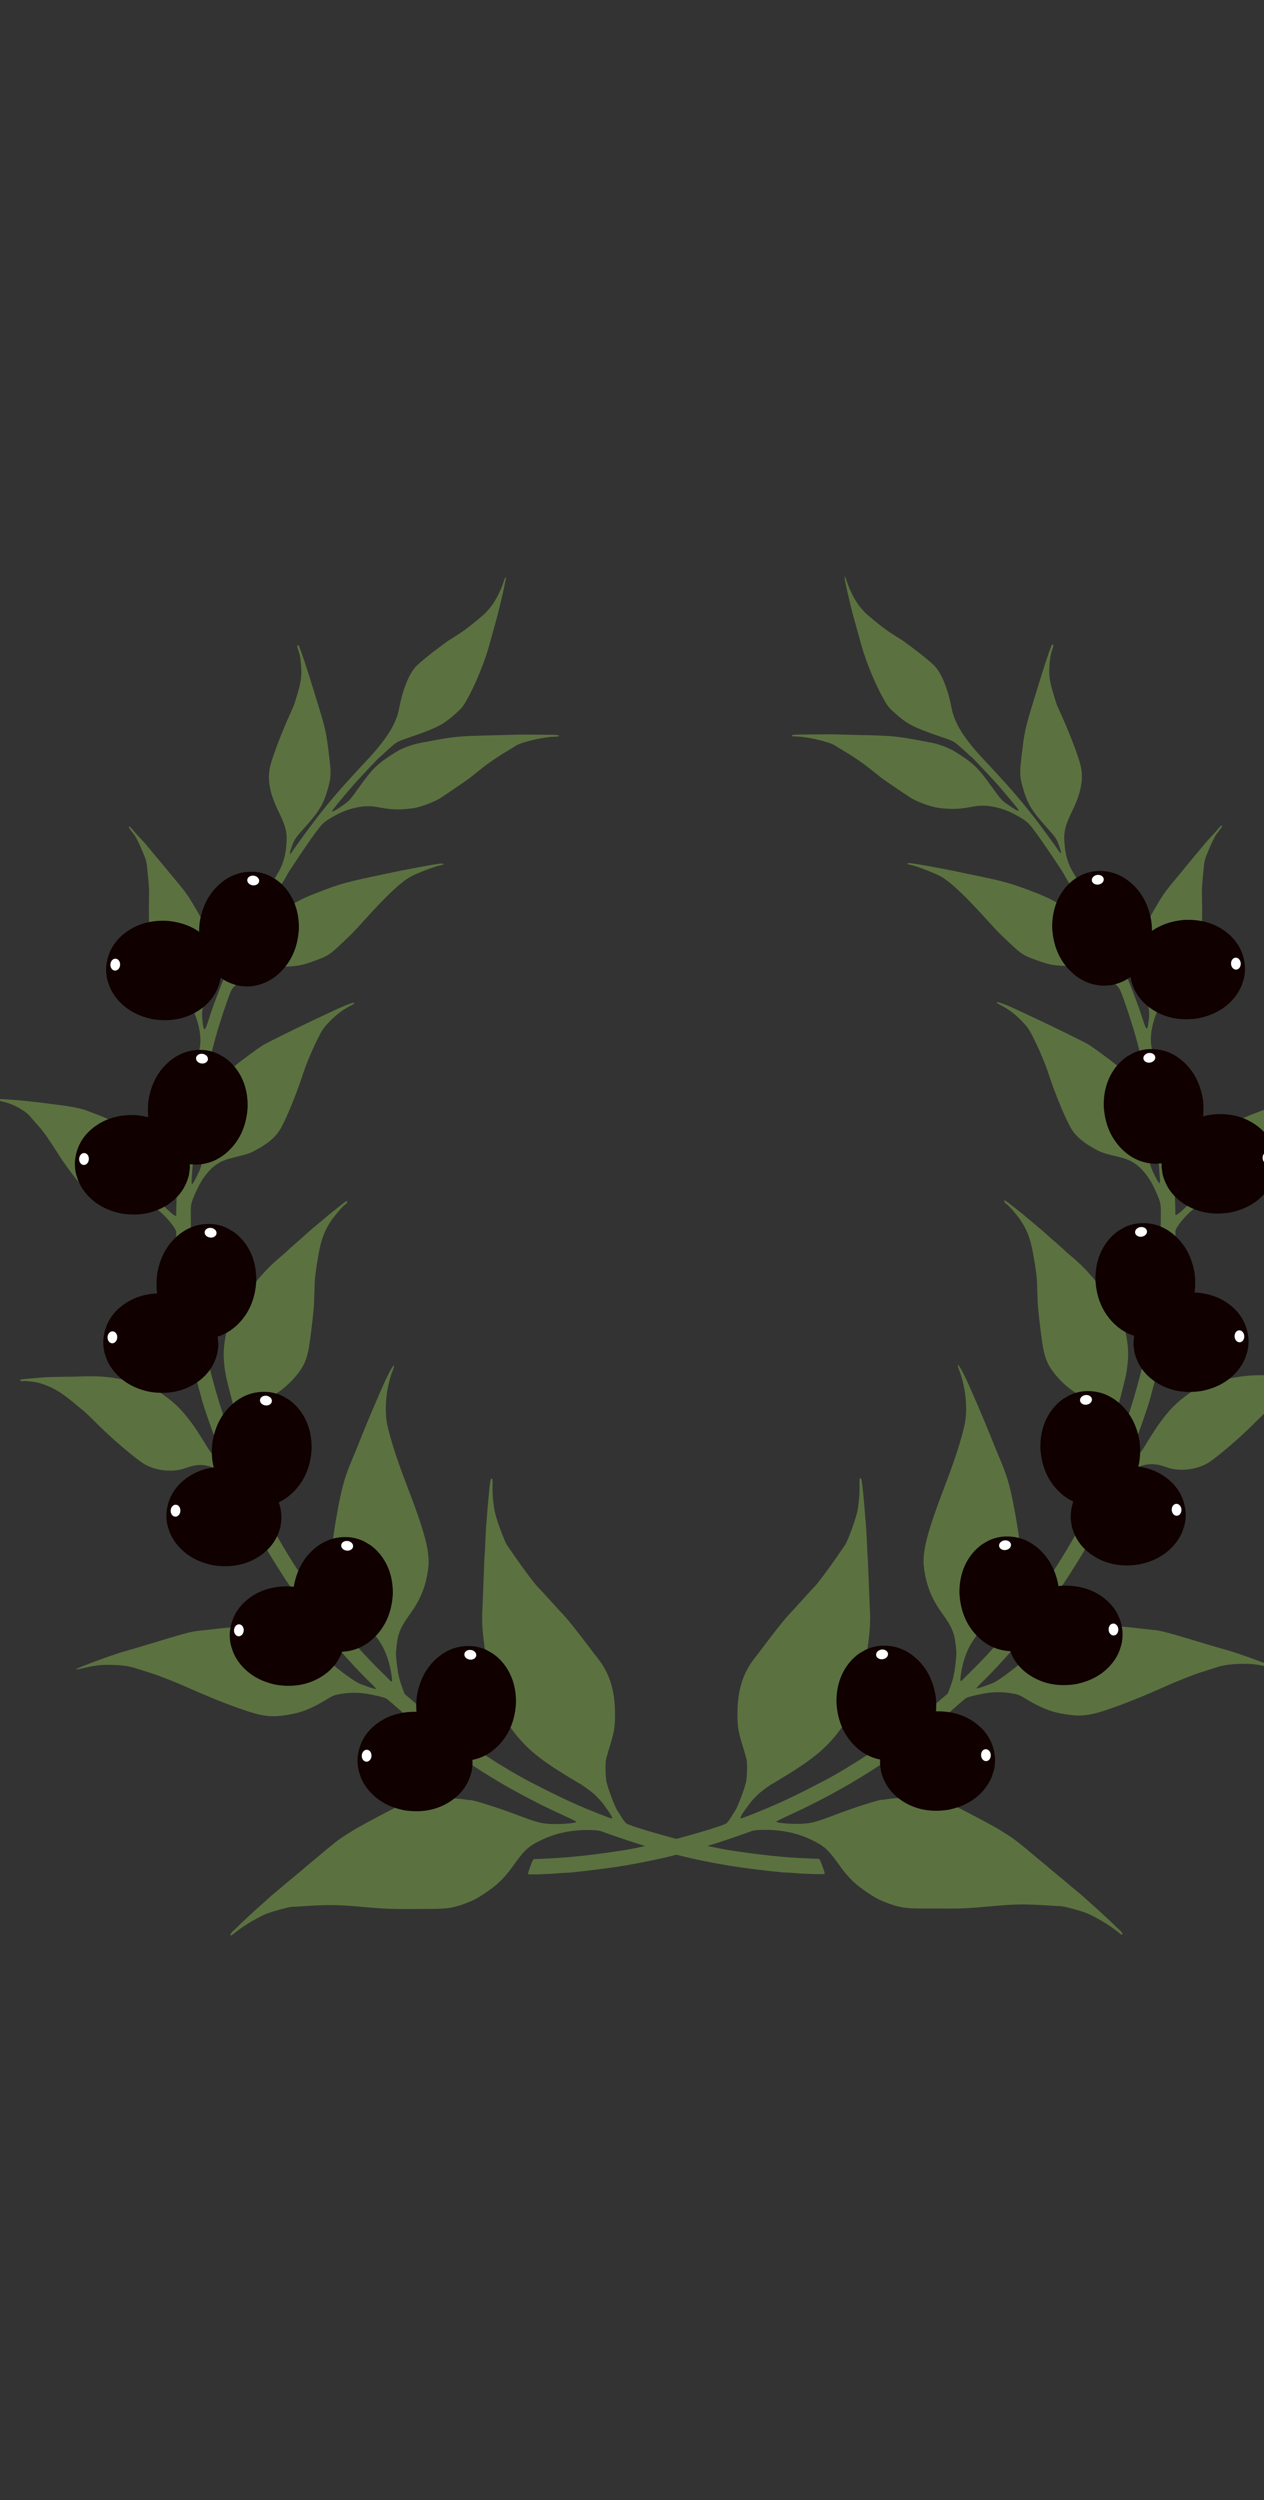 <?xml version="1.0" encoding="utf-8"?>
<svg xmlns="http://www.w3.org/2000/svg" xmlns:xlink="http://www.w3.org/1999/xlink" version= "1.1" width="720px" height="1424px" viewBox="0 0 720 1424">
<rect x="0" y="0" width="720" height="1424" fill="#333333" stroke="none"/>
<g id="layer1">
<g style="fill:rgb(91,114,64); fill-opacity:1.0; stroke-linejoin: miter">
<path d="M599.96,367.542C600.087,367.739,599.776,368.977,599.301,370.255C598.513,372.37,598.008,375.34,597.759,379.913C597.455,384.766,597.969,388.368,599.863,394.592C600.861,397.972,601.797,400.98,601.963,401.343C602.112,401.75,604.059,406.087,606.236,411.009C610.272,420.239,614.283,431.013,615.51,435.933C617.33,443.433,615.856,451.563,610.703,462.031C606.426,470.82,605.678,474.304,606.52,482.141C607.122,487.933,608.683,492.628,611.228,496.836C615.153,503.265,620.575,512.408,622.182,515.364C631.636,532.53,638.666,547.589,645.005,564.096C648.469,573.111,648.862,574.211,650.917,580.543C653.104,587.328,653.605,587.463,654.307,581.406C654.934,576.222,654.671,574.369,652.434,567.315C651.308,563.736,650.029,559.497,649.607,557.935C648.776,554.916,647.965,548.345,648.125,545.897C648.514,539.871,649.725,532.849,650.733,530.817C653.484,525.321,655.111,522.166,656.914,519.076C661.935,510.312,663.486,508.031,668.172,502.453C670.005,500.227,672.491,497.191,673.687,495.73C674.899,494.225,677.972,490.556,680.518,487.491C683.064,484.426,685.501,481.523,685.907,480.971C686.592,480.073,688.694,477.797,691.52,474.787C692.108,474.153,693.145,472.985,693.815,472.131C694.484,471.277,695.285,470.472,695.544,470.318C696.44,469.797,696.336,470.613,695.278,471.974C694.702,472.712,693.61,474.161,692.799,475.263C692.003,476.321,690.162,480.049,688.717,483.524C686.172,489.547,686.035,490.048,685.551,495.387C684.604,505.065,684.551,505.747,684.715,512.981C684.992,524.622,684.327,537.716,683.091,543.726C682.46,546.902,678.914,553.456,675.727,557.435C674.438,559.01,671.408,561.895,669.035,563.819C662.757,568.954,661.544,570.458,659.114,576.174C655.742,584.147,654.671,592.275,656.289,597.894C658.646,606.245,664.388,631.759,664.076,632.596C664.043,632.684,664.305,634.136,664.649,635.768C664.994,637.402,665.255,638.854,665.222,638.942C665.173,639.074,665.531,641.614,666.005,644.651C666.81,650.166,668.206,662.976,668.497,667.85C668.626,669.252,668.775,671.816,668.894,673.515C669.11,676.705,669.583,689.572,669.51,691.25C669.495,692.097,669.611,692.19,670.353,691.816C671.744,691.18,676.943,686.245,678.781,683.871C680.338,681.843,680.924,680.405,684.763,669.295C688.868,657.332,689.689,655.531,693.006,650.397C694.706,647.721,700.14,641.618,701.991,640.151C703.99,638.688,709.6,636.015,715.191,633.934C717.302,633.115,719.682,632.246,720.511,631.903C722.941,630.902,728.98,629.641,734.506,628.941C737.345,628.595,741.574,628.014,743.95,627.694C748.866,627.019,759.822,625.884,762.446,625.707C763.413,625.667,765.829,625.513,767.798,625.344C772.209,625.081,773.673,625.728,769.979,626.358C766.178,626.998,761.462,628.753,758.116,630.866C754.666,632.992,754.084,633.478,750.968,637.131C749.633,638.691,748.223,640.322,747.822,640.724C745.133,643.635,741.529,648.863,735.877,657.841C735.34,658.745,734.117,660.547,733.179,661.853C732.241,663.159,731.1,664.74,730.645,665.423C729.707,666.729,726.371,671.104,723.491,674.796C719.025,680.456,715.207,682.896,708.191,684.495C704.129,685.439,699.903,685.47,696.007,684.62C689.941,683.262,685.289,684.439,679.65,688.808C675.004,692.394,669.248,699.63,669.51,701.483C669.583,701.961,669.55,704.607,669.396,707.309C669.243,710.01,669.101,713.217,669.042,714.451C669.003,716.441,668.767,719.364,668.136,727.655C667.996,729.108,667.808,731.095,667.673,731.996C667.581,732.915,667.207,735.937,666.873,738.721C664.771,757.149,661.396,773.749,654.955,797.231C654,800.737,650.638,810.569,647.47,819.071C643.412,830.098,641.903,834.552,642.304,834.551C643.509,834.548,649.525,827.961,651.926,823.941C654.421,819.804,658.434,813.474,659.371,812.168C666.124,802.796,669.395,799.4,677.728,793.326C683.143,789.424,685.452,788.48,696.202,786.014C707.342,783.443,713.501,782.929,726.259,783.42C726.941,783.474,730.094,783.495,733.246,783.515C739.848,783.567,742.269,783.666,744.673,783.81C753.455,784.473,758.539,784.963,758.605,785.189C758.799,785.611,757.799,786.142,757.27,785.945C756.962,785.83,755.086,785.884,753.101,786.097C746.192,786.733,739.157,789.73,732.357,794.922C729.76,796.912,727.617,798.623,727.585,798.711C727.552,798.798,726.096,800.012,724.367,801.424C722.593,802.819,720.276,804.867,719.211,805.974C718.118,807.022,715.944,809.221,714.298,810.814C706.376,818.748,694.878,828.608,689.012,832.642C682.492,837.084,671.915,838.41,664.604,835.686C658.173,833.291,653.503,833.306,647.748,835.826C641.587,838.497,639.5,839.926,638.695,842.085C637.579,845.08,629.352,861.776,624.126,871.767C621.769,876.206,617.04,884.325,613.684,889.696C612.522,891.471,611.195,893.685,610.613,894.572C609.287,896.785,606.178,901.496,604.757,903.424C604.176,904.311,603.221,905.661,602.733,906.432C601.335,908.569,598.072,913.021,593.349,919.237C591.445,921.788,580.345,935.56,579.401,936.613C578.83,937.202,578.057,938.067,577.7,938.486C574.183,942.542,567.564,949.808,565.961,951.418C564.896,952.525,563.43,954.036,562.766,954.741C562.058,955.43,560.285,957.228,558.791,958.678C557.299,960.127,556.092,961.483,556.191,961.621C556.273,961.802,558.121,961.286,560.303,960.544C562.458,959.743,564.596,958.985,565.003,958.835C567.697,957.933,575.952,951.931,583.542,945.427C588.768,940.955,597.574,935.359,604.011,932.488C609.963,929.84,621.491,926.362,625.623,926.046C629.962,925.706,637.961,926.178,648.301,927.373C650.402,927.654,652.967,927.907,653.929,928.015C654.953,928.095,656.582,928.301,657.561,928.365C661.517,928.785,666.896,930.238,686.851,936.318C691.178,937.629,696.979,939.289,699.748,940.071C705.935,941.774,727.286,949.627,727.105,950.111C727.04,950.288,725.13,950.028,722.83,949.472C715.779,947.799,712.252,947.437,705.431,947.705C699.474,947.944,696.317,948.473,691.787,949.994C691.336,950.128,687.456,951.39,683.245,952.731C679.015,954.115,670.117,957.672,663.5,960.624C646.804,968.146,629.638,974.641,622.34,976.186C616.242,977.475,612.259,977.395,603.822,975.807C598.016,974.697,592.329,972.327,585.554,968.298C580.398,965.173,580.354,965.157,576.067,964.411C571.527,963.673,567.395,963.589,562.869,964.16C559.179,964.64,551.667,966.356,550.453,967.058C549.893,967.35,547.196,969.605,544.479,972.054C541.761,974.503,537.896,977.878,535.858,979.576C533.837,981.232,532.151,982.66,532.118,982.748C531.921,983.276,511.891,998.135,506.803,1001.556C506.056,1002.079,504.854,1002.886,504.107,1003.41C503.359,1003.934,499.524,1006.418,495.569,1008.956C481.818,1017.727,466.416,1026.083,450.379,1033.451C445.785,1035.551,442.092,1037.385,442.147,1037.506C442.589,1038.474,453.274,1039.144,458.901,1038.582C463.543,1038.105,465.813,1037.396,478.895,1032.439C487.756,1029.119,501.621,1024.755,502.458,1025.066C502.591,1025.116,504.218,1024.92,506.088,1024.613C510.889,1023.844,520.339,1023.652,526.7,1024.216C535.223,1025.035,540.183,1026.532,548.741,1031.025C551.385,1032.411,554.408,1033.99,555.46,1034.532C560.544,1037.178,566.789,1040.608,568.799,1041.809C572.308,1043.969,576.6,1046.721,577.889,1047.704C580.539,1049.744,583.94,1052.466,587.522,1055.506C589.616,1057.289,592.377,1059.572,593.65,1060.598C594.923,1061.624,596.295,1062.788,596.714,1063.144C597.116,1063.545,598.213,1064.506,599.183,1065.268C604.027,1069.23,609.043,1073.406,609.704,1074.054C610.123,1074.41,611.843,1075.854,613.534,1077.236C615.226,1078.618,617.089,1080.216,617.723,1080.804C618.313,1081.373,619.999,1082.905,621.471,1084.205C622.898,1085.489,624.441,1086.868,624.86,1087.225C625.262,1087.625,626.95,1089.156,628.608,1090.627C630.251,1092.142,632.341,1094.073,633.261,1094.968C634.182,1095.862,635.39,1097.065,636.023,1097.652C636.613,1098.223,637.694,1099.227,638.327,1099.816C638.989,1100.464,639.452,1101.239,639.353,1101.503C639.091,1102.208,639.251,1102.318,636.358,1099.985C632.71,1097.12,627.967,1094.099,623.043,1091.563C619.48,1089.684,617.498,1088.945,612.092,1087.433C608.455,1086.429,604.987,1085.639,604.437,1085.635C603.826,1085.657,601.064,1085.531,598.23,1085.328C582.693,1084.354,578.705,1084.423,562.561,1085.882C550.774,1086.957,546.605,1087.11,531.901,1086.998C529.283,1087.025,525.684,1086.989,523.885,1086.97C515.974,1086.933,511.996,1086.303,506.006,1084.071C501.514,1082.398,499.349,1081.34,495.713,1078.983C487.323,1073.5,483.509,1069.872,477.935,1062.076C471.497,1053.106,469.276,1051.125,461.313,1047.455C455.327,1044.674,449.195,1043.092,441.679,1042.398C437.156,1042.018,430.027,1042.17,428.443,1042.784C399.085,1053.464,376.553,1059.414,350.074,1063.442C342.941,1064.548,323.648,1066.788,323.163,1066.608C323.031,1066.558,320.974,1066.696,318.604,1066.865C311.904,1067.478,300.902,1067.794,300.753,1067.387C300.67,1067.205,301.26,1065.217,302.113,1062.928C303.426,1059.404,303.804,1058.793,304.503,1058.803C304.992,1058.834,306.318,1058.776,307.435,1058.74C308.567,1058.661,310.922,1058.535,312.649,1058.476C323.849,1058.035,339.331,1056.33,355.421,1053.799C360.596,1052.967,377.05,1049.467,383.427,1047.831C397.101,1044.248,412.33,1039.589,413.796,1038.481C414.284,1038.111,415.376,1036.662,416.226,1035.323C417.032,1033.968,418.227,1032.107,418.84,1031.131C420.458,1028.674,424.731,1017.073,425.115,1014.156C425.645,1010.04,425.721,1004.451,425.238,1002.114C424.998,1000.871,424.068,997.715,423.254,995.054C420.655,986.814,420.071,983.537,420.067,976.814C420.009,962.697,423.058,952.898,430.197,943.972C430.646,943.437,432.161,941.393,433.625,939.48C441.096,929.523,446.962,922.129,449.261,919.725C449.662,919.323,452.521,916.225,455.6,912.808C458.679,909.39,461.538,906.293,461.895,905.874C462.297,905.47,463.191,904.55,463.856,903.844C465.831,901.771,471.602,894.092,475.956,887.788C478.15,884.592,480.47,881.193,481.188,880.207C483.096,877.507,487.991,863.832,488.637,859.408C489.45,853.592,489.685,850.67,489.622,846.533C489.519,842.231,489.567,841.697,490.36,841.992C490.96,842.266,491.724,849.373,493.272,868.91C493.441,870.879,493.643,874.916,493.765,877.821C493.996,883.123,494.076,884.256,494.355,888.624C494.428,889.905,494.672,895.714,494.883,901.612C495.11,907.465,495.337,913.318,495.411,914.599C495.71,920.529,495.699,920.424,495.577,925.194C495.437,929.205,494.583,936.612,493.513,942.984C493.139,945.202,492.705,947.848,492.564,948.899C492.422,949.95,491.906,952.817,491.449,955.256C490.993,957.693,490.46,960.605,490.346,961.717C489.87,965.15,486.712,972.953,484.179,976.925C474.299,992.404,467.052,999.335,448.813,1010.596C444.511,1013.258,440.818,1015.493,440.637,1015.576C439.614,1015.898,433.358,1020.438,431.925,1021.861C428.027,1025.725,427.748,1026.072,423.508,1032.068C422.225,1033.896,421.513,1035.537,421.909,1035.685C422.261,1035.816,428.956,1033.195,436.789,1029.942C446.193,1025.972,455.827,1021.386,469.114,1014.399C483.566,1006.843,504.722,993.006,519.919,981.162C525.053,977.207,525.437,976.848,534.175,969.419L539.908,964.533L541.269,960.877C543.239,955.591,544.077,951.188,544.772,942.319C544.905,940.614,544.166,934.119,543.561,931.837C542.458,927.663,540.867,924.662,536.525,918.68C530.621,910.563,527.562,902.752,526.314,892.908C525.168,884.003,528.06,872.741,538.515,845.488C544.877,828.948,549.395,814.129,550.047,807.802C550.991,799.074,549.499,788.136,546.269,780.11C545.6,778.406,545.439,777.493,545.84,777.493C546.39,777.497,549.82,784.042,552.435,790.083C553.027,791.456,554.929,795.777,556.62,799.717C559.401,806.12,562.873,814.436,566.812,824.331C567.508,826.095,568.869,829.31,569.775,831.453C573.994,841.403,575.736,847.77,578.48,863.288C581.287,879.181,581.335,881.205,578.962,890.804C576.889,899.061,575.682,902.573,572.865,907.844C569.156,914.838,567.197,917.67,555.896,932.117C551.304,937.982,548.361,945.613,547.192,954.808C546.83,957.531,547.122,958.092,548.269,956.764C548.703,956.273,550.861,954.117,553.061,951.978C563.717,941.554,576.745,926.645,586.367,913.877C587.568,912.268,588.923,910.516,589.373,909.981C590.103,909.099,596.41,900.113,599.043,896.279C606.978,884.539,617.622,865.932,624.687,851.411C627.924,844.742,634.804,828.696,635.47,826.237C636.415,822.625,633.815,813.581,629.856,806.84C626.909,801.829,623.084,798.497,616.895,795.59C610.324,792.49,603.755,786.832,599.064,780.169C596.714,776.785,595.536,773.889,594.442,769.018C593.414,764.371,591.112,745.104,591.059,741.071C591.067,739.57,591.002,737.589,590.912,736.754C590.883,735.89,590.797,734.504,590.796,733.7C590.79,728.331,590.13,722.969,588.354,713.329C586.918,705.471,584.981,700.436,581.333,695.014C579.197,691.861,574.295,686.172,573.369,685.827C572.593,685.488,571.61,683.817,572.149,683.717C572.419,683.667,573.642,684.423,574.915,685.45C576.204,686.433,578.634,688.391,580.342,689.729C582.051,691.068,583.786,692.468,584.189,692.868C584.592,693.268,586.052,694.465,587.441,695.583C590.058,697.713,595.229,702.147,597.13,703.909C597.72,704.48,598.844,705.5,599.566,706.121C600.305,706.696,601.242,707.548,601.661,707.904C604.907,710.769,605.959,711.713,606.924,712.624C607.514,713.194,608.655,714.172,609.377,714.79C610.115,715.367,611.052,716.218,611.471,716.574C611.89,716.931,612.987,717.892,613.924,718.743C619.651,723.836,627.461,733.166,634.568,743.438C638.833,749.491,639.845,752.025,641.358,759.813C643.01,768.303,643.01,773.419,641.468,782.675C641.256,784.051,638.785,793.915,637.246,799.661C636.837,801.165,636.47,804.037,636.413,806.072C636.256,810.126,637.631,817.611,638.6,817.972C638.908,818.087,639.182,817.889,639.165,817.531C639.165,817.129,640.551,812.731,642.215,807.731C649.425,786.092,655.111,762.077,657.735,741.838C657.974,740.121,658.293,737.782,658.44,736.582C658.934,733.505,659.672,726.007,660.03,720.872C660.233,718.44,660.474,715.371,660.565,714.05C660.758,711.915,661.109,703.569,661.137,701.473C661.137,701.072,661.132,698.662,661.186,696.225C661.328,685.343,661.378,685.613,659.028,680.073C656.364,673.762,653.758,669.582,650.328,665.996C646.667,662.225,643.368,660.443,637.308,658.938C628.431,656.784,627.489,656.483,623.87,654.482C617.361,650.953,613.272,647.525,610.616,643.476C607.371,638.454,600.729,622.486,596.748,610.017C595.646,606.648,592.848,599.887,590.521,594.958C586.863,587.275,585.881,585.605,583.256,582.82C578.812,578.055,574.888,574.988,569.965,572.452C568.648,571.811,567.635,571.031,567.717,570.811C567.914,570.283,573.684,572.433,579.945,575.418C582.725,576.704,587.423,578.906,590.496,580.352C600.491,585.028,616.516,592.904,619.535,594.632C622.216,596.184,631.6,603.04,636.604,607.112C644.021,613.186,645.301,614.867,649.402,623.918C652.769,631.442,653.936,637.195,654.089,647.283C654.123,650.156,654.234,652.955,654.273,653.521C654.313,654.089,654.394,656.025,654.393,657.779C654.435,659.551,654.93,662.394,655.435,664.136C656.454,667.326,660.006,674.217,660.55,673.968C660.732,673.885,660.806,672.609,660.665,671.102C660.524,669.595,660.404,667.091,660.279,665.54C659.957,659,657.201,636.104,656.391,632.893C656.137,632.096,656.014,631.348,656.047,631.26C656.227,630.775,654.618,621.899,653.008,614.779C650.959,605.337,646.736,589.068,644.717,583.048C643.968,580.612,642.956,577.677,642.612,576.446C642.207,575.241,640.951,571.614,639.8,568.376C637.586,562.334,637.757,562.549,632.99,558.515C630.621,556.529,625.525,553.778,621.386,552.236C617.158,550.66,616.404,550.53,609.571,550.291C599.784,549.905,597.758,549.551,590.033,546.723C582.751,544.06,581.82,543.463,574.289,536.343C568.876,531.216,567.668,530.015,562.673,524.44C549.267,509.666,541.551,502.376,535.833,499.143C532.258,497.159,521.809,493.166,518.705,492.61C515.865,492.154,516.43,491.312,519.303,491.679C521.878,492.037,526.077,492.749,529.594,493.406C530.848,493.675,533.804,494.223,536.154,494.647C538.459,495.055,541.635,495.686,543.17,496.007C544.706,496.329,548.145,497.06,550.847,497.615C570.606,501.665,574.851,502.796,584.848,506.52C597.489,511.231,602.66,513.909,606.371,517.549C606.773,517.95,608.371,519.448,609.943,520.886C614.611,525.183,618.242,530.248,621.597,537.265C623.287,540.805,625.325,545.026,626.133,546.631C627.922,550.307,634.804,557.687,635.263,556.454C635.542,555.704,621.869,526.031,617.943,518.8C615.971,515.207,614.154,511.871,613.933,511.388C613.711,510.904,611.829,507.745,609.791,504.328C607.754,500.91,606.026,498.009,605.96,497.783C605.523,496.667,594.226,479.869,590.618,475.013C585.762,468.388,585.156,467.861,579.659,464.71C574.685,461.904,570.632,460.395,565.432,459.41C561.013,458.617,557.932,458.672,552.691,459.678C546.104,460.936,541.4,461.039,533.999,460.038C530.312,459.568,521.68,456.35,518.583,454.294C513.582,451.026,503.312,443.989,502.183,443.117C494.804,437.208,492.546,435.464,490.308,433.927C488.87,432.94,487.069,431.717,486.314,431.185C485.559,430.654,483.246,429.19,481.219,428.032C479.164,426.816,476.63,425.27,475.584,424.579C472.224,422.425,459.652,419.546,453.513,419.466C452.159,419.463,451.021,419.289,450.97,419.019C450.881,418.585,452.718,418.367,455.975,418.377C456.927,418.38,458.385,418.372,459.248,418.342C460.068,418.297,463.027,418.296,465.794,418.274C468.545,418.296,471.269,418.256,471.836,418.216C472.386,418.22,474.185,418.239,475.818,418.295C477.453,418.353,482.728,418.462,487.498,418.585C500.25,418.822,505.625,419.07,509.966,419.533C514.5,420.019,517.989,420.617,530.268,422.933C534.626,423.755,540.44,425.921,543.701,427.939C554.228,434.419,557.122,437.153,565.09,448.348C570.253,455.488,570.452,455.762,574.083,458.27C577.857,460.93,580.104,462.168,580.285,461.684C580.433,461.287,577.482,457.63,569.122,447.893C566.265,444.521,553.716,431.219,553.319,431.071C553.143,431.005,552.421,430.386,551.688,429.66C549.802,427.853,549.196,427.328,545.977,424.523C543.232,422.197,542.852,422.005,536.004,419.654C520.308,414.258,517.108,412.614,510.082,406.434C506.273,403.059,505.717,402.4,503.364,398.213C498.946,390.548,493.295,376.906,490.811,367.955C489.464,363.089,487.64,356.541,486.753,353.402C484.242,344.39,480.682,328.769,481.106,328.576C481.287,328.492,481.64,329.026,481.911,329.778C484.819,338.937,488.998,345.761,494.542,350.535C498.83,354.24,503.795,358.146,506.456,359.889C510.571,362.577,511.866,363.409,513.265,364.233C514.035,364.72,515.126,365.427,515.661,365.878C516.212,366.284,517.689,367.435,518.994,368.374C523.81,371.873,529.972,376.877,532.083,379.019C536.195,383.059,539.922,392.172,542.048,403.297C543.722,411.996,549.06,420.555,560.475,432.734C574.197,447.326,580.204,454.229,588.947,465.361C592.675,470.162,600.869,481.29,603.611,485.372C604.715,486.988,604.635,485.452,603.346,481.913C601.901,477.712,601.476,477.102,595.808,470.778C587.645,461.717,585.272,457.722,582.789,449.174C580.821,442.471,580.735,440.282,582.009,429.723C583.496,417.385,583.948,415.096,587.45,403.409C594.562,379.876,598.887,366.789,599.414,366.986C599.635,367.069,599.894,367.316,599.96,367.542 Z"/>
</g>
<g>
<g style="fill:rgb(16,0,0); fill-opacity:1.0; stroke-linejoin: miter">
<path d="M509.691,1002.356L505.843,1002.622Q494.034,1002.218,485.631,993.024Q477.222,983.759,476.463,969.63Q476.316,956.061,483.966,946.782Q486.442,943.805,489.563,941.653L492.817,939.751Q496.219,938.077,500.099,937.491Q512.064,936.077,521.329,944.058Q530.593,952.04,532.932,965.777Q534.669,979.603,528.112,989.925Q521.554,1000.246,509.691,1002.356"/>
</g>
<g style="fill:rgb(255,255,255); fill-opacity:1.0; stroke-linejoin: miter">
<path d="M502.842,944.998L502.381,945.041Q501.755,945.053,501.218,944.914L500.956,944.835Q500.699,944.746,500.464,944.62Q500.229,944.494,500.016,944.33Q499.804,944.164,499.638,943.976Q499.263,943.487,499.244,943.362Q499.051,942.919,499.043,942.387Q499.066,941.874,499.27,941.426Q499.371,941.201,499.517,940.993Q499.923,940.486,500.058,940.404Q501.101,939.568,502.348,939.499Q502.969,939.458,503.515,939.578Q503.789,939.638,504.044,939.738Q504.186,939.765,504.762,940.125Q505.624,940.738,505.809,941.766Q505.87,942.284,505.738,942.753Q505.531,943.327,505.432,943.427Q505.294,943.642,505.108,943.845Q504.736,944.251,504.247,944.523Q504.002,944.66,503.729,944.763Q503.019,944.992,502.842,944.998"/>
</g>
</g>
<g>
<g style="fill:rgb(16,0,0); fill-opacity:1.0; stroke-linejoin: miter">
<path d="M579.738,940.172L575.889,940.438Q564.081,940.034,555.677,930.84Q547.269,921.575,546.51,907.446Q546.363,893.877,554.012,884.598Q556.488,881.621,559.609,879.469L562.864,877.567Q566.265,875.894,570.146,875.307Q582.111,873.893,591.375,881.874Q600.639,889.856,602.978,903.593Q604.716,917.419,598.158,927.74Q591.6,938.062,579.738,940.172"/>
</g>
<g style="fill:rgb(255,255,255); fill-opacity:1.0; stroke-linejoin: miter">
<path d="M572.889,882.814L572.428,882.857Q571.802,882.869,571.265,882.73L571.002,882.651Q570.745,882.562,570.51,882.436Q570.275,882.31,570.063,882.146Q569.85,881.98,569.684,881.792Q569.309,881.303,569.29,881.178Q569.097,880.736,569.089,880.203Q569.113,879.69,569.316,879.242Q569.417,879.017,569.564,878.809Q569.97,878.302,570.104,878.22Q571.147,877.384,572.395,877.315Q573.015,877.274,573.562,877.394Q573.835,877.454,574.09,877.554Q574.232,877.581,574.808,877.941Q575.671,878.553,575.856,879.582Q575.916,880.1,575.784,880.569Q575.577,881.143,575.478,881.243Q575.34,881.458,575.154,881.661Q574.782,882.067,574.293,882.339Q574.049,882.476,573.775,882.579Q573.066,882.808,572.889,882.814"/>
</g>
</g>
<g>
<g style="fill:rgb(16,0,0); fill-opacity:1.0; stroke-linejoin: miter">
<path d="M625.851,857.384L622.003,857.65Q610.194,857.246,601.79,848.052Q593.382,838.787,592.623,824.658Q592.476,811.089,600.126,801.81Q602.602,798.833,605.723,796.681L608.977,794.779Q612.379,793.106,616.259,792.519Q628.224,791.105,637.489,799.087Q646.753,807.068,649.091,820.805Q650.829,834.631,644.271,844.952Q637.713,855.274,625.851,857.384"/>
</g>
<g style="fill:rgb(255,255,255); fill-opacity:1.0; stroke-linejoin: miter">
<path d="M619.002,800.027L618.541,800.069Q617.915,800.081,617.378,799.942L617.115,799.863Q616.858,799.774,616.623,799.648Q616.389,799.522,616.176,799.358Q615.963,799.192,615.797,799.004Q615.423,798.515,615.403,798.391Q615.21,797.947,615.202,797.415Q615.226,796.902,615.429,796.454Q615.531,796.229,615.677,796.021Q616.083,795.514,616.218,795.432Q617.26,794.596,618.508,794.527Q619.128,794.486,619.675,794.606Q619.948,794.666,620.204,794.766Q620.346,794.793,620.921,795.153Q621.784,795.766,621.969,796.794Q622.029,797.312,621.897,797.781Q621.69,798.355,621.591,798.455Q621.453,798.671,621.267,798.873Q620.895,799.278,620.406,799.551Q620.162,799.688,619.888,799.791Q619.179,800.02,619.002,800.027"/>
</g>
</g>
<g>
<g style="fill:rgb(16,0,0); fill-opacity:1.0; stroke-linejoin: miter">
<path d="M657.209,761.716L653.361,761.983Q641.552,761.579,633.149,752.385Q624.74,743.119,623.981,728.991Q623.834,715.422,631.484,706.143Q633.96,703.165,637.081,701.014L640.335,699.112Q643.737,697.438,647.617,696.851Q659.582,695.437,668.847,703.419Q678.111,711.401,680.45,725.138Q682.187,738.964,675.63,749.285Q669.072,759.607,657.209,761.716"/>
</g>
<g style="fill:rgb(255,255,255); fill-opacity:1.0; stroke-linejoin: miter">
<path d="M650.36,704.359L649.899,704.402Q649.273,704.414,648.736,704.275L648.474,704.196Q648.216,704.107,647.982,703.981Q647.747,703.854,647.534,703.69Q647.322,703.525,647.156,703.337Q646.781,702.848,646.762,702.723Q646.569,702.28,646.561,701.748Q646.584,701.235,646.787,700.786Q646.889,700.562,647.035,700.354Q647.441,699.847,647.576,699.765Q648.619,698.929,649.866,698.86Q650.486,698.819,651.033,698.939Q651.307,698.999,651.562,699.099Q651.704,699.125,652.28,699.486Q653.142,700.098,653.327,701.126Q653.387,701.645,653.255,702.113Q653.049,702.688,652.95,702.788Q652.812,703.003,652.626,703.206Q652.254,703.611,651.765,703.884Q651.52,704.021,651.247,704.124Q650.537,704.353,650.36,704.359"/>
</g>
</g>
<g>
<g style="fill:rgb(16,0,0); fill-opacity:1.0; stroke-linejoin: miter">
<path d="M661.933,662.573L658.085,662.84Q646.276,662.435,637.872,653.241Q629.464,643.976,628.705,629.848Q628.558,616.279,636.207,606.999Q638.683,604.022,641.804,601.87L645.059,599.968Q648.46,598.295,652.341,597.708Q664.306,596.294,673.57,604.276Q682.835,612.257,685.173,625.994Q686.911,639.82,680.353,650.142Q673.795,660.463,661.933,662.573"/>
</g>
<g style="fill:rgb(255,255,255); fill-opacity:1.0; stroke-linejoin: miter">
<path d="M655.084,605.216L654.623,605.259Q653.997,605.27,653.46,605.131L653.197,605.052Q652.94,604.964,652.705,604.837Q652.47,604.711,652.258,604.547Q652.045,604.381,651.879,604.193Q651.504,603.704,651.485,603.58Q651.292,603.137,651.284,602.604Q651.308,602.091,651.511,601.643Q651.612,601.418,651.759,601.21Q652.165,600.704,652.299,600.621Q653.342,599.785,654.59,599.716Q655.21,599.676,655.757,599.795Q656.03,599.855,656.285,599.955Q656.428,599.982,657.003,600.342Q657.866,600.955,658.051,601.983Q658.111,602.502,657.979,602.97Q657.772,603.544,657.673,603.644Q657.535,603.86,657.349,604.062Q656.977,604.468,656.488,604.741Q656.244,604.877,655.97,604.98Q655.261,605.21,655.084,605.216"/>
</g>
</g>
<g>
<g style="fill:rgb(16,0,0); fill-opacity:1.0; stroke-linejoin: miter">
<path d="M632.569,561.154L628.721,561.42Q616.913,561.015,608.509,551.822Q600.101,542.556,599.341,528.428Q599.194,514.859,606.844,505.58Q609.32,502.603,612.441,500.451L615.696,498.549Q619.097,496.875,622.977,496.289Q634.942,494.875,644.207,502.856Q653.471,510.838,655.81,524.575Q657.547,538.401,650.99,548.722Q644.432,559.044,632.569,561.154"/>
</g>
<g style="fill:rgb(255,255,255); fill-opacity:1.0; stroke-linejoin: miter">
<path d="M625.721,503.796L625.259,503.839Q624.633,503.851,624.096,503.712L623.834,503.633Q623.577,503.544,623.342,503.418Q623.107,503.291,622.894,503.127Q622.682,502.962,622.516,502.774Q622.141,502.285,622.122,502.16Q621.929,501.717,621.921,501.185Q621.944,500.672,622.148,500.223Q622.249,499.999,622.395,499.791Q622.801,499.284,622.936,499.202Q623.979,498.366,625.226,498.297Q625.847,498.256,626.393,498.376Q626.667,498.436,626.922,498.536Q627.064,498.562,627.64,498.923Q628.502,499.535,628.687,500.563Q628.748,501.082,628.616,501.551Q628.409,502.125,628.31,502.225Q628.172,502.44,627.986,502.643Q627.614,503.048,627.125,503.321Q626.88,503.458,626.607,503.561Q625.897,503.79,625.721,503.796"/>
</g>
</g>
<g>
<g style="fill:rgb(16,0,0); fill-opacity:1.0; stroke-linejoin: miter">
<path d="M609.918,865.322L610.459,869.141Q613.313,880.607,624.055,886.913Q634.868,893.208,648.845,891.009Q662.147,888.328,669.631,878.914Q672.027,875.872,673.482,872.372L674.664,868.792Q675.593,865.117,675.359,861.199Q674.251,849.202,664.515,841.803Q654.78,834.403,640.857,834.975Q626.972,836.155,618.242,844.717Q609.512,853.28,609.918,865.322"/>
</g>
<g style="fill:rgb(255,255,255); fill-opacity:1.0; stroke-linejoin: miter">
<path d="M667.445,860.079L667.499,860.539Q667.618,861.154,667.866,861.65L667.998,861.89Q668.138,862.124,668.31,862.327Q668.483,862.53,668.687,862.704Q668.894,862.878,669.112,863.001Q669.668,863.266,669.794,863.259Q670.268,863.355,670.79,863.252Q671.287,863.122,671.683,862.83Q671.882,862.684,672.055,862.498Q672.466,861.995,672.518,861.846Q673.119,860.652,672.926,859.418Q672.837,858.803,672.606,858.293Q672.491,858.038,672.34,857.809Q672.284,857.676,671.812,857.188Q671.033,856.472,669.989,856.505Q669.469,856.554,669.038,856.78Q668.52,857.102,668.443,857.22Q668.261,857.4,668.101,857.624Q667.782,858.072,667.617,858.607Q667.535,858.874,667.491,859.163Q667.414,859.905,667.445,860.079"/>
</g>
</g>
<g>
<g style="fill:rgb(16,0,0); fill-opacity:1.0; stroke-linejoin: miter">
<path d="M573.965,933.504L574.506,937.323Q577.36,948.789,588.102,955.094Q598.915,961.389,612.892,959.191Q626.194,956.509,633.677,947.095Q636.074,944.054,637.528,940.553L638.711,936.974Q639.64,933.298,639.406,929.381Q638.298,917.384,628.562,909.984Q618.827,902.584,604.904,903.157Q591.019,904.336,582.289,912.899Q573.559,921.462,573.965,933.504"/>
</g>
<g style="fill:rgb(255,255,255); fill-opacity:1.0; stroke-linejoin: miter">
<path d="M631.491,928.261L631.546,928.721Q631.665,929.336,631.912,929.832L632.044,930.072Q632.184,930.305,632.357,930.509Q632.529,930.712,632.734,930.886Q632.94,931.059,633.159,931.183Q633.715,931.447,633.841,931.44Q634.314,931.537,634.837,931.434Q635.333,931.304,635.73,931.012Q635.928,930.866,636.101,930.679Q636.513,930.177,636.565,930.028Q637.165,928.834,636.973,927.599Q636.884,926.984,636.653,926.474Q636.537,926.219,636.386,925.99Q636.331,925.857,635.859,925.369Q635.08,924.653,634.036,924.686Q633.516,924.735,633.085,924.962Q632.566,925.284,632.489,925.401Q632.308,925.581,632.148,925.805Q631.829,926.253,631.664,926.788Q631.581,927.056,631.537,927.345Q631.461,928.087,631.491,928.261"/>
</g>
</g>
<g>
<g style="fill:rgb(16,0,0); fill-opacity:1.0; stroke-linejoin: miter">
<path d="M645.712,766.513L646.253,770.332Q649.107,781.798,659.849,788.103Q670.662,794.399,684.639,792.199Q697.941,789.518,705.425,780.104Q707.821,777.063,709.276,773.562L710.458,769.983Q711.387,766.308,711.153,762.39Q710.045,750.393,700.309,742.993Q690.574,735.594,676.651,736.166Q662.766,737.346,654.036,745.908Q645.306,754.471,645.712,766.513"/>
</g>
<g style="fill:rgb(255,255,255); fill-opacity:1.0; stroke-linejoin: miter">
<path d="M703.239,761.27L703.293,761.73Q703.412,762.345,703.66,762.841L703.792,763.082Q703.932,763.315,704.104,763.518Q704.277,763.721,704.481,763.895Q704.688,764.068,704.906,764.192Q705.462,764.457,705.588,764.45Q706.062,764.546,706.584,764.443Q707.081,764.313,707.477,764.021Q707.676,763.875,707.849,763.688Q708.26,763.186,708.312,763.037Q708.913,761.843,708.721,760.609Q708.631,759.993,708.4,759.484Q708.285,759.228,708.134,759Q708.078,758.866,707.606,758.378Q706.827,757.662,705.783,757.696Q705.263,757.745,704.833,757.971Q704.314,758.293,704.237,758.411Q704.055,758.59,703.895,758.814Q703.576,759.263,703.411,759.798Q703.329,760.065,703.285,760.354Q703.208,761.096,703.239,761.27"/>
</g>
</g>
<g>
<g style="fill:rgb(16,0,0); fill-opacity:1.0; stroke-linejoin: miter">
<path d="M661.697,664.919L662.237,668.739Q665.092,680.204,675.834,686.51Q686.647,692.805,700.624,690.606Q713.926,687.925,721.409,678.511Q723.806,675.469,725.26,671.968L726.443,668.389Q727.372,664.714,727.138,660.796Q726.03,648.799,716.294,641.399Q706.559,634,692.636,634.573Q678.751,635.752,670.021,644.314Q661.291,652.878,661.697,664.919"/>
</g>
<g style="fill:rgb(255,255,255); fill-opacity:1.0; stroke-linejoin: miter">
<path d="M719.224,659.677L719.278,660.137Q719.397,660.751,719.645,661.247L719.777,661.487Q719.917,661.721,720.089,661.924Q720.262,662.128,720.466,662.301Q720.672,662.475,720.891,662.598Q721.447,662.863,721.573,662.856Q722.047,662.952,722.569,662.849Q723.066,662.719,723.462,662.427Q723.66,662.281,723.834,662.095Q724.245,661.592,724.297,661.443Q724.898,660.249,724.705,659.015Q724.616,658.4,724.385,657.89Q724.27,657.635,724.119,657.406Q724.063,657.273,723.591,656.784Q722.812,656.068,721.768,656.102Q721.248,656.151,720.817,656.377Q720.299,656.699,720.222,656.817Q720.04,656.996,719.88,657.221Q719.561,657.669,719.396,658.204Q719.313,658.471,719.269,658.76Q719.193,659.502,719.224,659.677"/>
</g>
</g>
<g>
<g style="fill:rgb(16,0,0); fill-opacity:1.0; stroke-linejoin: miter">
<path d="M643.701,554.261L644.241,558.08Q647.096,569.546,657.838,575.851Q668.651,582.147,682.628,579.948Q695.93,577.266,703.413,567.852Q705.81,564.811,707.264,561.31L708.447,557.731Q709.376,554.056,709.142,550.138Q708.034,538.141,698.298,530.741Q688.563,523.342,674.639,523.914Q660.755,525.094,652.025,533.656Q643.294,542.219,643.701,554.261"/>
</g>
<g style="fill:rgb(255,255,255); fill-opacity:1.0; stroke-linejoin: miter">
<path d="M701.227,549.018L701.282,549.478Q701.4,550.093,701.648,550.589L701.78,550.829Q701.92,551.063,702.093,551.266Q702.265,551.469,702.47,551.643Q702.676,551.816,702.895,551.94Q703.451,552.205,703.577,552.198Q704.05,552.294,704.573,552.191Q705.069,552.061,705.466,551.769Q705.664,551.623,705.837,551.436Q706.249,550.934,706.301,550.785Q706.901,549.591,706.709,548.357Q706.62,547.741,706.389,547.232Q706.273,546.977,706.122,546.748Q706.067,546.614,705.595,546.126Q704.816,545.41,703.772,545.444Q703.252,545.492,702.821,545.719Q702.302,546.041,702.225,546.159Q702.043,546.338,701.884,546.562Q701.565,547.011,701.4,547.546Q701.317,547.813,701.273,548.102Q701.197,548.844,701.227,549.018"/>
</g>
</g>
<g>
<g style="fill:rgb(16,0,0); fill-opacity:1.0; stroke-linejoin: miter">
<path d="M501.312,1005.074L501.853,1008.893Q504.707,1020.359,515.449,1026.664Q526.262,1032.959,540.239,1030.76Q553.541,1028.079,561.025,1018.665Q563.421,1015.623,564.876,1012.123L566.058,1008.544Q566.987,1004.868,566.753,1000.951Q565.645,988.953,555.909,981.554Q546.174,974.154,532.251,974.727Q518.366,975.906,509.636,984.469Q500.906,993.032,501.312,1005.074"/>
</g>
<g style="fill:rgb(255,255,255); fill-opacity:1.0; stroke-linejoin: miter">
<path d="M558.839,999.831L558.893,1000.291Q559.012,1000.906,559.26,1001.402L559.392,1001.642Q559.532,1001.875,559.704,1002.079Q559.877,1002.282,560.082,1002.456Q560.288,1002.629,560.506,1002.753Q561.062,1003.017,561.188,1003.01Q561.662,1003.107,562.184,1003.004Q562.681,1002.874,563.077,1002.582Q563.276,1002.436,563.449,1002.249Q563.86,1001.747,563.913,1001.598Q564.513,1000.404,564.32,999.169Q564.231,998.554,564,998.044Q563.885,997.789,563.734,997.561Q563.678,997.427,563.206,996.939Q562.427,996.223,561.383,996.256Q560.863,996.305,560.433,996.532Q559.914,996.854,559.837,996.971Q559.655,997.151,559.495,997.375Q559.176,997.823,559.011,998.359Q558.929,998.626,558.885,998.915Q558.808,999.657,558.839,999.831"/>
</g>
</g>
<g style="fill:rgb(91,114,64); fill-opacity:1.0; stroke-linejoin: miter">
<path d="M169.354,367.926C169.227,368.123,169.54,369.36,170.018,370.638C170.809,372.751,171.32,375.72,171.577,380.293C171.889,385.146,171.382,388.748,169.498,394.975C168.507,398.358,167.576,401.367,167.411,401.731C167.262,402.138,165.323,406.478,163.155,411.404C159.136,420.642,155.144,431.422,153.926,436.345C152.119,443.848,153.607,451.975,158.779,462.434C163.072,471.215,163.826,474.698,162.998,482.537C162.407,488.33,160.854,493.028,158.317,497.24C154.402,503.675,148.998,512.828,147.396,515.788C137.972,532.97,130.969,548.041,124.659,564.559C121.212,573.581,120.821,574.682,118.777,581.017C116.602,587.806,116.101,587.942,115.388,581.886C114.752,576.703,115.011,574.85,117.236,567.792C118.355,564.211,119.627,559.97,120.046,558.407C120.872,555.387,121.671,548.814,121.507,546.366C121.107,540.341,119.884,533.321,118.872,531.291C116.111,525.8,114.479,522.648,112.67,519.561C107.634,510.806,106.078,508.528,101.382,502.958C99.545,500.736,97.054,497.704,95.856,496.245C94.64,494.742,91.561,491.078,89.01,488.018C86.459,484.958,84.016,482.059,83.61,481.508C82.923,480.611,80.816,478.338,77.985,475.334C77.396,474.701,76.357,473.534,75.686,472.682C75.015,471.829,74.212,471.026,73.953,470.872C73.056,470.353,73.162,471.168,74.222,472.527C74.8,473.265,75.894,474.711,76.707,475.812C77.505,476.869,79.352,480.593,80.803,484.066C83.36,490.084,83.497,490.586,83.99,495.923C84.955,505.6,85.01,506.282,84.858,513.516C84.602,525.157,85.29,538.25,86.537,544.258C87.174,547.432,90.731,553.98,93.926,557.953C95.218,559.527,98.253,562.406,100.629,564.325C106.916,569.449,108.131,570.951,110.572,576.663C113.958,584.63,115.044,592.756,113.436,598.378C111.094,606.733,105.398,632.257,105.711,633.093C105.744,633.181,105.484,634.634,105.143,636.267C104.801,637.901,104.543,639.354,104.575,639.442C104.625,639.573,104.272,642.115,103.803,645.152C103.008,650.668,101.635,663.481,101.352,668.356C101.226,669.758,101.081,672.322,100.966,674.021C100.756,677.212,100.305,690.08,100.381,691.758C100.397,692.605,100.281,692.698,99.539,692.324C98.148,691.691,92.939,686.766,91.097,684.394C89.536,682.369,88.947,680.933,85.09,669.83C80.963,657.874,80.138,656.074,76.812,650.946C75.108,648.273,69.663,642.18,67.809,640.716C65.808,639.257,60.192,636.594,54.598,634.523C52.486,633.708,50.104,632.843,49.274,632.501C46.843,631.504,40.802,630.254,35.274,629.564C32.435,629.223,28.205,628.65,25.828,628.335C20.911,627.668,9.953,626.553,7.328,626.381C6.361,626.342,3.945,626.192,1.976,626.027C-2.436,625.772,-3.899,626.421,-0.203,627.044C3.599,627.678,8.318,629.425,11.667,631.532C15.121,633.652,15.705,634.136,18.827,637.783C20.164,639.341,21.577,640.97,21.979,641.371C24.673,644.277,28.286,649.499,33.955,658.467C34.493,659.369,35.72,661.17,36.66,662.474C37.6,663.778,38.744,665.357,39.2,666.04C40.141,667.344,43.484,671.713,46.371,675.4C50.847,681.051,54.669,683.485,61.688,685.071C65.752,686.008,69.978,686.032,73.873,685.175C79.936,683.806,84.59,684.975,90.237,689.334C94.89,692.912,100.658,700.136,100.399,701.99C100.327,702.468,100.365,705.115,100.524,707.816C100.682,710.517,100.83,713.724,100.89,714.957C100.933,716.948,101.174,719.87,101.82,728.16C101.963,729.612,102.154,731.599,102.291,732.5C102.385,733.419,102.763,736.44,103.103,739.223C105.238,757.648,108.642,774.242,115.125,797.712C116.087,801.217,119.466,811.043,122.649,819.539C126.726,830.558,128.243,835.009,127.842,835.009C126.638,835.008,120.61,828.432,118.202,824.416C115.699,820.284,111.675,813.961,110.736,812.657C103.966,803.297,100.689,799.907,92.345,793.848C86.924,789.956,84.613,789.015,73.858,786.569C62.714,784.018,56.554,783.514,43.797,784.029C43.115,784.084,39.962,784.11,36.81,784.136C30.208,784.2,27.787,784.303,25.383,784.451C16.603,785.13,11.519,785.629,11.453,785.855C11.26,786.278,12.261,786.807,12.79,786.609C13.098,786.493,14.974,786.544,16.959,786.753C23.87,787.377,30.91,790.361,37.719,795.541C40.32,797.527,42.465,799.233,42.498,799.321C42.531,799.409,43.989,800.62,45.721,802.029C47.497,803.421,49.818,805.464,50.885,806.57C51.979,807.616,54.158,809.811,55.807,811.402C63.742,819.321,75.258,829.16,81.131,833.183C87.66,837.614,98.238,838.921,105.545,836.184C111.972,833.777,116.641,833.785,122.401,836.294C128.567,838.954,130.657,840.379,131.465,842.537C132.586,845.53,140.843,862.212,146.087,872.193C148.452,876.628,153.196,884.739,156.561,890.103C157.727,891.876,159.057,894.088,159.641,894.973C160.971,897.185,164.088,901.89,165.512,903.815C166.096,904.701,167.052,906.05,167.542,906.819C168.944,908.954,172.215,913.401,176.949,919.609C178.858,922.156,189.981,935.909,190.928,936.959C191.5,937.547,192.274,938.411,192.632,938.829C196.156,942.879,202.788,950.133,204.394,951.74C205.461,952.846,206.929,954.353,207.595,955.057C208.304,955.746,210.081,957.54,211.577,958.987C213.071,960.433,214.281,961.788,214.182,961.926C214.101,962.107,212.252,961.594,210.068,960.856C207.912,960.059,205.772,959.304,205.365,959.155C202.67,958.258,194.404,952.271,186.803,945.781C181.568,941.318,172.752,935.737,166.31,932.878C160.354,930.241,148.819,926.783,144.687,926.475C140.348,926.143,132.349,926.628,122.012,927.842C119.911,928.127,117.346,928.385,116.385,928.494C115.36,928.576,113.732,928.784,112.753,928.851C108.798,929.278,103.422,930.74,83.477,936.856C79.153,938.175,73.354,939.845,70.587,940.632C64.403,942.346,43.066,950.237,43.248,950.721C43.314,950.897,45.223,950.634,47.522,950.073C54.57,948.388,58.096,948.02,64.918,948.276C70.875,948.504,74.033,949.027,78.566,950.541C79.017,950.673,82.899,951.929,87.113,953.262C91.345,954.639,100.249,958.18,106.872,961.12C123.581,968.612,140.758,975.077,148.059,976.609C154.16,977.887,158.142,977.8,166.576,976.197C172.381,975.076,178.064,972.696,184.832,968.655C189.981,965.521,190.026,965.505,194.311,964.751C198.85,964.005,202.982,963.913,207.509,964.476C211.2,964.95,218.715,966.652,219.93,967.352C220.49,967.643,223.191,969.894,225.913,972.338C228.636,974.782,232.506,978.15,234.547,979.844C236.572,981.497,238.26,982.922,238.293,983.01C238.491,983.537,258.548,998.36,263.641,1001.772C264.389,1002.294,265.593,1003.099,266.341,1003.621C267.09,1004.144,270.929,1006.622,274.888,1009.152C288.656,1017.899,304.072,1026.228,320.122,1033.567C324.72,1035.658,328.416,1037.486,328.361,1037.608C327.921,1038.576,317.237,1039.265,311.609,1038.713C306.967,1038.244,304.695,1037.539,291.604,1032.605C282.737,1029.302,268.864,1024.962,268.028,1025.275C267.896,1025.325,266.268,1025.132,264.398,1024.828C259.595,1024.067,250.145,1023.893,243.785,1024.468C235.263,1025.302,230.306,1026.808,221.756,1031.316C219.114,1032.707,216.094,1034.291,215.043,1034.835C209.964,1037.49,203.726,1040.932,201.717,1042.136C198.212,1044.302,193.926,1047.062,192.638,1048.047C189.992,1050.092,186.596,1052.82,183.019,1055.867C180.928,1057.653,178.171,1059.942,176.9,1060.969C175.629,1061.998,174.259,1063.164,173.841,1063.521C173.439,1063.923,172.344,1064.886,171.375,1065.649C166.538,1069.62,161.53,1073.805,160.87,1074.454C160.451,1074.811,158.735,1076.258,157.045,1077.643C155.356,1079.028,153.496,1080.63,152.863,1081.219C152.274,1081.789,150.591,1083.324,149.121,1084.627C147.696,1085.913,146.156,1087.294,145.737,1087.652C145.336,1088.053,143.651,1089.587,141.996,1091.061C140.355,1092.579,138.269,1094.514,137.35,1095.41C136.431,1096.306,135.225,1097.511,134.593,1098.099C134.004,1098.671,132.925,1099.677,132.293,1100.267C131.632,1100.916,131.17,1101.692,131.27,1101.956C131.533,1102.661,131.374,1102.77,134.263,1100.432C137.905,1097.562,142.642,1094.532,147.562,1091.987C151.122,1090.101,153.103,1089.359,158.506,1087.837C162.141,1086.827,165.608,1086.03,166.158,1086.026C166.769,1086.046,169.531,1085.916,172.364,1085.707C187.899,1084.706,191.888,1084.767,208.034,1086.198C219.823,1087.252,223.992,1087.397,238.696,1087.259C241.315,1087.282,244.913,1087.239,246.711,1087.217C254.623,1087.166,258.6,1086.529,264.586,1084.286C269.075,1082.605,271.238,1081.543,274.869,1079.18C283.25,1073.682,287.058,1070.046,292.617,1062.241C299.04,1053.26,301.257,1051.275,309.213,1047.591C315.194,1044.799,321.324,1043.206,328.838,1042.499C333.36,1042.111,340.49,1042.25,342.075,1042.861C371.452,1053.489,393.995,1059.399,420.481,1063.38C427.616,1064.472,446.913,1066.678,447.398,1066.497C447.529,1066.447,449.587,1066.581,451.957,1066.746C458.658,1067.347,469.661,1067.644,469.809,1067.236C469.891,1067.054,469.298,1065.068,468.44,1062.78C467.122,1059.258,466.742,1058.647,466.043,1058.658C465.554,1058.691,464.228,1058.635,463.111,1058.602C461.979,1058.524,459.624,1058.403,457.897,1058.347C446.696,1057.925,431.211,1056.248,415.116,1053.745C409.94,1052.923,393.48,1049.452,387.1,1047.828C373.419,1044.269,358.182,1039.637,356.715,1038.532C356.225,1038.163,355.131,1036.716,354.278,1035.378C353.47,1034.024,352.272,1032.165,351.657,1031.191C350.035,1028.737,345.741,1017.143,345.352,1014.227C344.814,1010.112,344.728,1004.523,345.207,1002.185C345.445,1000.942,346.369,997.784,347.179,995.122C349.763,986.876,350.341,983.599,350.333,976.876C350.365,962.758,347.3,952.965,340.145,944.052C339.695,943.518,338.176,941.477,336.709,939.566C329.22,929.623,323.341,922.239,321.037,919.839C320.636,919.438,317.771,916.345,314.686,912.933C311.601,909.521,308.736,906.429,308.379,906.011C307.976,905.607,307.08,904.688,306.414,903.984C304.435,901.915,298.65,894.245,294.285,887.95C292.085,884.758,289.76,881.363,289.04,880.379C287.127,877.682,282.208,864.015,281.553,859.592C280.731,853.778,280.49,850.856,280.546,846.719C280.641,842.417,280.592,841.883,279.8,842.18C279.2,842.455,278.449,849.563,276.936,869.103C276.77,871.072,276.576,875.109,276.459,878.014C276.237,883.317,276.159,884.451,275.888,888.818C275.817,890.1,275.583,895.909,275.383,901.807C275.167,907.661,274.95,913.514,274.878,914.795C274.59,920.725,274.6,920.621,274.731,925.391C274.878,929.402,275.745,936.807,276.827,943.177C277.205,945.395,277.644,948.04,277.787,949.09C277.93,950.141,278.451,953.007,278.913,955.445C279.374,957.882,279.911,960.793,280.027,961.904C280.509,965.337,283.681,973.134,286.221,977.102C296.129,992.563,303.389,999.481,321.647,1010.709C325.954,1013.363,329.651,1015.592,329.832,1015.674C330.856,1015.994,337.12,1020.524,338.555,1021.944C342.46,1025.801,342.74,1026.148,346.991,1032.136C348.277,1033.962,348.992,1035.602,348.596,1035.75C348.244,1035.882,341.545,1033.273,333.706,1030.034C324.295,1026.08,314.652,1021.511,301.353,1014.548C286.888,1007.018,265.707,993.219,250.489,981.402C245.348,977.456,244.963,977.098,236.213,969.685L230.471,964.808L229.103,961.155C227.123,955.873,226.278,951.471,225.567,942.604C225.43,940.899,226.158,934.402,226.759,932.119C227.855,927.944,229.441,924.939,233.772,918.95C239.661,910.822,242.706,903.006,243.936,893.159C245.066,884.253,242.155,872.996,231.651,845.762C225.259,829.233,220.715,814.422,220.052,808.096C219.092,799.37,220.565,788.429,223.78,780.398C224.447,778.693,224.606,777.779,224.205,777.779C223.655,777.784,220.236,784.336,217.632,790.381C217.043,791.755,215.149,796.08,213.464,800.022C210.695,806.43,207.237,814.753,203.317,824.655C202.624,826.42,201.269,829.638,200.366,831.782C196.165,841.739,194.435,848.109,191.718,863.633C188.94,879.531,188.895,881.555,191.285,891.149C193.372,899.402,194.586,902.912,197.412,908.178C201.134,915.166,203.097,917.994,214.424,932.422C219.027,938.278,221.984,945.904,223.169,955.097C223.536,957.819,223.245,958.38,222.095,957.054C221.66,956.565,219.499,954.412,217.295,952.277C206.62,941.872,193.566,926.986,183.921,914.235C182.717,912.629,181.359,910.879,180.908,910.345C180.177,909.465,173.853,900.49,171.214,896.66C163.258,884.934,152.581,866.347,145.49,851.838C142.241,845.174,135.332,829.141,134.662,826.683C133.711,823.073,136.294,814.025,140.241,807.276C143.18,802.26,146.999,798.922,153.183,796.003C159.747,792.891,166.306,787.222,170.986,780.551C173.33,777.162,174.503,774.264,175.588,769.391C176.607,764.742,178.875,745.471,178.921,741.438C178.91,739.937,178.971,737.957,179.061,737.121C179.088,736.257,179.171,734.871,179.171,734.067C179.167,728.698,179.818,723.335,181.577,713.691C182.999,705.83,184.926,700.792,188.565,695.364C190.695,692.207,195.587,686.509,196.512,686.163C197.287,685.822,198.267,684.15,197.728,684.051C197.459,684.001,196.237,684.759,194.966,685.789C193.678,686.774,191.252,688.736,189.546,690.078C187.84,691.419,186.107,692.822,185.704,693.223C185.303,693.624,183.845,694.823,182.458,695.944C179.845,698.079,174.682,702.522,172.784,704.287C172.195,704.86,171.072,705.882,170.351,706.503C169.614,707.08,168.678,707.933,168.26,708.29C165.019,711.16,163.968,712.107,163.005,713.019C162.416,713.591,161.277,714.57,160.556,715.19C159.819,715.769,158.884,716.621,158.465,716.978C158.047,717.335,156.952,718.299,156.016,719.151C150.298,724.254,142.505,733.598,135.416,743.883C131.162,749.943,130.154,752.479,128.655,760.27C127.018,768.762,127.028,773.879,128.586,783.132C128.801,784.508,131.289,794.367,132.838,800.111C133.25,801.613,133.623,804.485,133.683,806.519C133.847,810.574,132.485,818.061,131.518,818.424C131.21,818.539,130.935,818.342,130.951,817.984C130.951,817.582,129.556,813.187,127.884,808.19C120.635,786.563,114.906,762.558,112.246,742.324C112.004,740.607,111.681,738.269,111.532,737.069C111.032,733.993,110.281,726.496,109.914,721.362C109.707,718.931,109.46,715.862,109.367,714.541C109.17,712.407,108.804,704.061,108.772,701.966C108.772,701.564,108.773,699.155,108.714,696.717C108.553,685.835,108.503,686.105,110.843,680.561C113.496,674.245,116.095,670.061,119.518,666.469C123.172,662.691,126.468,660.904,132.525,659.388C141.398,657.218,142.34,656.915,145.956,654.908C152.459,651.367,156.541,647.932,159.189,643.878C162.426,638.851,169.039,622.87,172.998,610.395C174.094,607.024,176.88,600.258,179.198,595.325C182.842,587.635,183.822,585.964,186.441,583.174C190.877,578.401,194.795,575.327,199.714,572.782C201.03,572.139,202.042,571.357,201.959,571.137C201.762,570.609,195.995,572.77,189.739,575.766C186.961,577.057,182.268,579.268,179.198,580.719C169.21,585.412,153.2,593.317,150.184,595.051C147.505,596.607,138.134,603.48,133.138,607.561C125.731,613.648,124.454,615.331,120.369,624.39C117.016,631.919,115.859,637.674,115.723,647.763C115.695,650.635,115.589,653.435,115.551,654.001C115.512,654.569,115.434,656.505,115.439,658.26C115.4,660.031,114.909,662.875,114.408,664.619C113.395,667.81,109.855,674.707,109.31,674.46C109.129,674.376,109.052,673.1,109.19,671.593C109.328,670.086,109.444,667.582,109.566,666.031C109.877,659.491,112.591,636.589,113.396,633.377C113.649,632.579,113.77,631.831,113.737,631.743C113.556,631.259,115.149,622.38,116.746,615.256C118.779,605.811,122.973,589.535,124.982,583.511C125.726,581.074,126.733,578.137,127.075,576.905C127.477,575.7,128.727,572.071,129.872,568.83C132.075,562.785,131.904,563,136.664,558.958C139.03,556.967,144.12,554.207,148.258,552.657C152.483,551.074,153.236,550.942,160.069,550.692C169.855,550.288,171.881,549.931,179.6,547.089C186.878,544.413,187.808,543.814,195.326,536.681C200.73,531.544,201.935,530.341,206.921,524.757C220.3,509.959,228.004,502.656,233.715,499.412C237.286,497.422,247.729,493.41,250.832,492.849C253.671,492.388,253.104,491.546,250.232,491.919C247.658,492.281,243.46,493.001,239.944,493.665C238.69,493.935,235.736,494.489,233.387,494.917C231.082,495.329,227.907,495.966,226.372,496.289C224.838,496.614,221.399,497.351,218.698,497.911C198.947,501.996,194.704,503.135,184.713,506.877C172.081,511.61,166.914,514.298,163.211,517.944C162.809,518.346,161.214,519.846,159.645,521.288C154.984,525.593,151.362,530.664,148.02,537.688C146.335,541.23,144.305,545.455,143.5,547.061C141.717,550.74,134.849,558.133,134.387,556.9C134.107,556.151,147.728,526.454,151.641,519.216C153.606,515.619,155.418,512.28,155.638,511.797C155.858,511.312,157.735,508.149,159.766,504.729C161.798,501.307,163.52,498.403,163.586,498.178C164.021,497.06,175.288,480.242,178.888,475.38C183.731,468.746,184.337,468.218,189.828,465.058C194.797,462.242,198.847,460.726,204.045,459.732C208.463,458.931,211.544,458.981,216.787,459.978C223.376,461.224,228.08,461.319,235.479,460.304C239.165,459.828,247.792,456.595,250.885,454.533C255.881,451.256,266.137,444.201,267.266,443.326C274.633,437.404,276.889,435.656,279.124,434.116C280.56,433.126,282.359,431.899,283.113,431.366C283.867,430.833,286.177,429.366,288.202,428.204C290.255,426.984,292.786,425.433,293.831,424.741C297.188,422.581,309.754,419.679,315.893,419.588C317.247,419.583,318.385,419.407,318.435,419.137C318.523,418.702,316.686,418.488,313.429,418.504C312.477,418.509,311.019,418.503,310.156,418.475C309.336,418.431,306.377,418.436,303.61,418.418C300.859,418.445,298.135,418.41,297.568,418.372C297.018,418.377,295.219,418.399,293.585,418.458C291.951,418.518,286.676,418.637,281.906,418.768C269.155,419.028,263.78,419.285,259.44,419.757C254.907,420.25,251.42,420.854,239.144,423.193C234.788,424.022,228.978,426.199,225.72,428.223C215.205,434.721,212.316,437.46,204.368,448.669C199.217,455.819,199.019,456.093,195.392,458.607C191.623,461.274,189.378,462.517,189.197,462.032C189.048,461.636,191.992,457.974,200.335,448.222C203.186,444.845,215.711,431.52,216.108,431.372C216.284,431.306,217.005,430.685,217.737,429.958C219.619,428.148,220.224,427.621,223.438,424.811C226.179,422.479,226.559,422.287,233.403,419.924C249.088,414.5,252.286,412.85,259.301,406.657C263.103,403.276,263.659,402.616,266.005,398.425C270.408,390.752,276.035,377.1,278.503,368.144C279.842,363.276,281.653,356.724,282.535,353.584C285.03,344.568,288.562,328.94,288.138,328.748C287.957,328.665,287.604,329.199,287.335,329.952C284.443,339.116,280.277,345.947,274.741,350.731C270.46,354.443,265.502,358.359,262.844,360.106C258.733,362.801,257.44,363.636,256.043,364.462C255.273,364.951,254.183,365.66,253.649,366.111C253.099,366.518,251.624,367.673,250.32,368.614C245.511,372.122,239.358,377.136,237.251,379.282C233.146,383.329,229.435,392.448,227.33,403.577C225.671,412.28,220.348,420.849,208.955,433.048C195.258,447.663,189.264,454.577,180.541,465.725C176.822,470.532,168.648,481.675,165.913,485.762C164.812,487.38,164.889,485.844,166.172,482.302C167.609,478.099,168.033,477.488,173.69,471.154C181.836,462.079,184.202,458.08,186.67,449.527C188.626,442.821,188.709,440.632,187.415,430.075C185.906,417.74,185.45,415.451,181.928,403.77C174.774,380.251,170.426,367.171,169.898,367.369C169.678,367.452,169.419,367.7,169.354,367.926 Z"/>
</g>
<g>
<g style="fill:rgb(16,0,0); fill-opacity:1.0; stroke-linejoin: miter">
<path d="M260.755,1002.577L264.603,1002.837Q276.411,1002.411,284.798,993.203Q293.19,983.922,293.924,969.793Q294.047,956.223,286.381,946.958Q283.899,943.985,280.775,941.839L277.517,939.943Q274.112,938.275,270.231,937.695Q258.263,936.303,249.013,944.301Q239.763,952.299,237.449,966.04Q235.736,979.869,242.312,990.179Q248.888,1000.489,260.755,1002.577"/>
</g>
<g style="fill:rgb(255,255,255); fill-opacity:1.0; stroke-linejoin: miter">
<path d="M267.501,945.208L267.962,945.25Q268.589,945.261,269.125,945.121L269.387,945.041Q269.645,944.952,269.879,944.825Q270.114,944.698,270.326,944.534Q270.538,944.368,270.704,944.18Q271.078,943.69,271.097,943.566Q271.289,943.122,271.296,942.59Q271.272,942.077,271.068,941.629Q270.966,941.405,270.819,941.197Q270.412,940.691,270.277,940.608Q269.233,939.775,267.985,939.708Q267.365,939.668,266.819,939.789Q266.545,939.849,266.29,939.95Q266.148,939.976,265.573,940.338Q264.712,940.952,264.529,941.981Q264.469,942.499,264.602,942.967Q264.81,943.542,264.909,943.641Q265.047,943.856,265.234,944.059Q265.606,944.463,266.096,944.735Q266.341,944.871,266.614,944.974Q267.324,945.202,267.501,945.208"/>
</g>
</g>
<g>
<g style="fill:rgb(16,0,0); fill-opacity:1.0; stroke-linejoin: miter">
<path d="M190.597,940.518L194.446,940.778Q206.254,940.353,214.641,931.144Q223.033,921.864,223.767,907.734Q223.89,894.164,216.224,884.898Q213.742,881.926,210.617,879.78L207.359,877.884Q203.955,876.216,200.074,875.636Q188.106,874.244,178.856,882.242Q169.606,890.24,167.292,903.981Q165.579,917.81,172.155,928.12Q178.731,938.43,190.597,940.518"/>
</g>
<g style="fill:rgb(255,255,255); fill-opacity:1.0; stroke-linejoin: miter">
<path d="M197.344,883.149L197.805,883.191Q198.431,883.202,198.968,883.062L199.23,882.982Q199.487,882.893,199.722,882.766Q199.956,882.639,200.169,882.475Q200.381,882.309,200.547,882.121Q200.921,881.631,200.94,881.506Q201.132,881.063,201.139,880.531Q201.114,880.018,200.91,879.57Q200.809,879.346,200.662,879.138Q200.255,878.632,200.12,878.549Q199.076,877.716,197.828,877.649Q197.208,877.609,196.661,877.73Q196.388,877.79,196.133,877.89Q195.991,877.918,195.416,878.279Q194.554,878.893,194.371,879.922Q194.312,880.44,194.445,880.908Q194.653,881.483,194.752,881.582Q194.89,881.797,195.077,882Q195.449,882.405,195.939,882.676Q196.183,882.812,196.457,882.915Q197.167,883.143,197.344,883.149"/>
</g>
</g>
<g>
<g style="fill:rgb(16,0,0); fill-opacity:1.0; stroke-linejoin: miter">
<path d="M144.337,857.813L148.185,858.072Q159.993,857.647,168.38,848.438Q176.772,839.158,177.506,825.028Q177.629,811.459,169.963,802.193Q167.481,799.221,164.357,797.074L161.099,795.178Q157.694,793.511,153.813,792.931Q141.845,791.538,132.595,799.536Q123.345,807.534,121.031,821.276Q119.318,835.105,125.894,845.414Q132.47,855.725,144.337,857.813"/>
</g>
<g style="fill:rgb(255,255,255); fill-opacity:1.0; stroke-linejoin: miter">
<path d="M151.083,800.443L151.544,800.485Q152.171,800.496,152.707,800.356L152.969,800.277Q153.227,800.188,153.461,800.061Q153.696,799.934,153.908,799.77Q154.12,799.604,154.286,799.415Q154.66,798.926,154.679,798.801Q154.871,798.358,154.878,797.825Q154.854,797.312,154.65,796.864Q154.548,796.64,154.401,796.432Q153.994,795.926,153.859,795.844Q152.815,795.01,151.567,794.943Q150.947,794.903,150.401,795.024Q150.127,795.085,149.872,795.185Q149.73,795.212,149.155,795.573Q148.294,796.188,148.111,797.216Q148.051,797.735,148.184,798.203Q148.392,798.777,148.491,798.877Q148.629,799.092,148.816,799.294Q149.189,799.699,149.678,799.971Q149.923,800.107,150.196,800.21Q150.906,800.438,151.083,800.443"/>
</g>
</g>
<g>
<g style="fill:rgb(16,0,0); fill-opacity:1.0; stroke-linejoin: miter">
<path d="M112.808,762.202L116.656,762.461Q128.464,762.036,136.851,752.827Q145.243,743.547,145.977,729.417Q146.1,715.848,138.434,706.582Q135.952,703.609,132.828,701.463L129.57,699.567Q126.165,697.9,122.284,697.32Q110.316,695.927,101.066,703.925Q91.816,711.923,89.502,725.664Q87.789,739.494,94.365,749.803Q100.941,760.113,112.808,762.202"/>
</g>
<g style="fill:rgb(255,255,255); fill-opacity:1.0; stroke-linejoin: miter">
<path d="M119.554,704.832L120.016,704.874Q120.642,704.885,121.178,704.745L121.441,704.665Q121.698,704.576,121.932,704.45Q122.167,704.323,122.379,704.158Q122.591,703.992,122.757,703.804Q123.131,703.315,123.15,703.19Q123.342,702.746,123.349,702.214Q123.325,701.701,123.121,701.253Q123.019,701.029,122.872,700.821Q122.465,700.315,122.331,700.233Q121.286,699.399,120.039,699.332Q119.418,699.292,118.872,699.413Q118.598,699.473,118.343,699.574Q118.201,699.601,117.626,699.962Q116.765,700.576,116.582,701.605Q116.522,702.124,116.655,702.592Q116.863,703.166,116.962,703.265Q117.1,703.48,117.287,703.683Q117.66,704.088,118.149,704.36Q118.394,704.496,118.667,704.598Q119.377,704.826,119.554,704.832"/>
</g>
</g>
<g>
<g style="fill:rgb(16,0,0); fill-opacity:1.0; stroke-linejoin: miter">
<path d="M107.907,663.067L111.756,663.327Q123.564,662.901,131.951,653.692Q140.343,644.412,141.077,630.282Q141.2,616.713,133.533,607.447Q131.052,604.474,127.927,602.328L124.669,600.432Q121.265,598.765,117.384,598.185Q105.416,596.792,96.166,604.79Q86.916,612.788,84.602,626.529Q82.889,640.359,89.465,650.668Q96.041,660.978,107.907,663.067"/>
</g>
<g style="fill:rgb(255,255,255); fill-opacity:1.0; stroke-linejoin: miter">
<path d="M114.654,605.697L115.115,605.739Q115.741,605.75,116.278,605.61L116.54,605.53Q116.797,605.441,117.032,605.314Q117.266,605.188,117.479,605.024Q117.691,604.857,117.857,604.669Q118.231,604.18,118.25,604.055Q118.442,603.611,118.449,603.079Q118.424,602.566,118.22,602.118Q118.118,601.894,117.972,601.686Q117.565,601.18,117.43,601.098Q116.386,600.264,115.138,600.197Q114.518,600.158,113.971,600.278Q113.698,600.339,113.443,600.439Q113.301,600.466,112.726,600.827Q111.864,601.441,111.681,602.47Q111.622,602.989,111.755,603.457Q111.962,604.031,112.062,604.131Q112.2,604.346,112.386,604.548Q112.759,604.953,113.249,605.225Q113.493,605.361,113.767,605.464Q114.477,605.692,114.654,605.697"/>
</g>
</g>
<g>
<g style="fill:rgb(16,0,0); fill-opacity:1.0; stroke-linejoin: miter">
<path d="M137.09,561.595L140.938,561.855Q152.746,561.429,161.133,552.221Q169.525,542.94,170.259,528.811Q170.382,515.241,162.716,505.975Q160.235,503.003,157.11,500.857L153.852,498.961Q150.447,497.293,146.566,496.713Q134.598,495.321,125.348,503.319Q116.098,511.317,113.784,525.058Q112.071,538.887,118.647,549.197Q125.223,559.507,137.09,561.595"/>
</g>
<g style="fill:rgb(255,255,255); fill-opacity:1.0; stroke-linejoin: miter">
<path d="M143.836,504.226L144.298,504.268Q144.924,504.278,145.46,504.138L145.723,504.059Q145.98,503.97,146.214,503.843Q146.449,503.716,146.661,503.552Q146.873,503.386,147.039,503.198Q147.413,502.708,147.432,502.583Q147.624,502.14,147.631,501.608Q147.607,501.095,147.403,500.647Q147.301,500.422,147.154,500.214Q146.748,499.708,146.613,499.626Q145.568,498.792,144.321,498.726Q143.7,498.686,143.154,498.807Q142.88,498.867,142.625,498.967Q142.483,498.994,141.908,499.356Q141.047,499.97,140.864,500.998Q140.804,501.517,140.937,501.985Q141.145,502.559,141.244,502.659Q141.382,502.874,141.569,503.076Q141.942,503.481,142.431,503.753Q142.676,503.889,142.95,503.992Q143.66,504.22,143.836,504.226"/>
</g>
</g>
<g>
<g style="fill:rgb(16,0,0); fill-opacity:1.0; stroke-linejoin: miter">
<path d="M160.283,865.723L159.75,869.543Q156.916,881.014,146.185,887.338Q135.383,893.653,121.403,891.479Q108.096,888.821,100.595,879.421Q98.193,876.383,96.733,872.885L95.544,869.308Q94.608,865.635,94.835,861.717Q95.922,849.717,105.644,842.301Q115.366,834.883,129.29,835.431Q143.177,836.586,151.923,845.133Q160.668,853.68,160.283,865.723"/>
</g>
<g style="fill:rgb(255,255,255); fill-opacity:1.0; stroke-linejoin: miter">
<path d="M102.747,860.582L102.694,861.043Q102.576,861.658,102.33,862.154L102.198,862.395Q102.058,862.628,101.886,862.832Q101.714,863.036,101.51,863.21Q101.304,863.383,101.086,863.507Q100.53,863.773,100.404,863.766Q99.93,863.864,99.408,863.761Q98.911,863.632,98.514,863.341Q98.315,863.195,98.142,863.009Q97.73,862.508,97.677,862.359Q97.075,861.166,97.265,859.931Q97.353,859.315,97.583,858.805Q97.698,858.55,97.848,858.321Q97.904,858.188,98.375,857.698Q99.153,856.981,100.197,857.013Q100.717,857.061,101.148,857.286Q101.667,857.607,101.744,857.725Q101.927,857.904,102.086,858.128Q102.406,858.576,102.572,859.11Q102.656,859.378,102.7,859.667Q102.778,860.408,102.747,860.582"/>
</g>
</g>
<g>
<g style="fill:rgb(16,0,0); fill-opacity:1.0; stroke-linejoin: miter">
<path d="M196.358,933.84L195.824,937.661Q192.991,949.131,182.26,955.456Q171.458,961.77,157.477,959.597Q144.17,956.939,136.67,947.538Q134.268,944.501,132.808,941.003L131.619,937.426Q130.683,933.752,130.91,929.834Q131.997,917.835,141.719,910.418Q151.441,903.001,165.365,903.549Q179.252,904.703,187.998,913.25Q196.743,921.798,196.358,933.84"/>
</g>
<g style="fill:rgb(255,255,255); fill-opacity:1.0; stroke-linejoin: miter">
<path d="M138.822,928.7L138.769,929.16Q138.651,929.775,138.404,930.272L138.273,930.512Q138.133,930.746,137.961,930.949Q137.789,931.153,137.585,931.327Q137.379,931.501,137.161,931.625Q136.605,931.89,136.479,931.884Q136.005,931.981,135.483,931.879Q134.986,931.75,134.589,931.459Q134.39,931.313,134.217,931.126Q133.805,930.625,133.752,930.476Q133.15,929.283,133.34,928.048Q133.428,927.433,133.658,926.923Q133.773,926.667,133.923,926.438Q133.979,926.305,134.45,925.816Q135.228,925.098,136.272,925.13Q136.792,925.178,137.223,925.404Q137.742,925.725,137.819,925.842Q138.002,926.022,138.162,926.246Q138.482,926.693,138.647,927.228Q138.731,927.495,138.775,927.784Q138.853,928.526,138.822,928.7"/>
</g>
</g>
<g>
<g style="fill:rgb(16,0,0); fill-opacity:1.0; stroke-linejoin: miter">
<path d="M124.313,766.978L123.779,770.798Q120.945,782.269,110.215,788.593Q99.413,794.908,85.432,792.734Q72.125,790.076,64.625,780.676Q62.223,777.638,60.762,774.14L59.573,770.563Q58.638,766.889,58.865,762.972Q59.952,750.972,69.674,743.555Q79.396,736.139,93.32,736.686Q107.207,737.841,115.953,746.388Q124.698,754.935,124.313,766.978"/>
</g>
<g style="fill:rgb(255,255,255); fill-opacity:1.0; stroke-linejoin: miter">
<path d="M66.777,761.837L66.724,762.298Q66.606,762.913,66.359,763.409L66.228,763.65Q66.088,763.883,65.916,764.087Q65.744,764.291,65.539,764.465Q65.334,764.638,65.115,764.762Q64.56,765.028,64.433,765.021Q63.96,765.118,63.437,765.016Q62.941,764.887,62.544,764.596Q62.345,764.45,62.172,764.264Q61.76,763.762,61.707,763.613Q61.104,762.42,61.294,761.186Q61.383,760.57,61.613,760.06Q61.728,759.805,61.878,759.576Q61.934,759.442,62.405,758.953Q63.182,758.236,64.227,758.267Q64.747,758.315,65.178,758.541Q65.697,758.862,65.774,758.98Q65.957,759.159,66.116,759.383Q66.436,759.831,66.602,760.365Q66.685,760.633,66.73,760.921Q66.808,761.663,66.777,761.837"/>
</g>
</g>
<g>
<g style="fill:rgb(16,0,0); fill-opacity:1.0; stroke-linejoin: miter">
<path d="M108.147,665.413L107.613,669.233Q104.78,680.704,94.049,687.028Q83.247,693.343,69.266,691.169Q55.959,688.511,48.459,679.11Q46.057,676.073,44.596,672.575L43.407,668.998Q42.472,665.324,42.699,661.407Q43.786,649.407,53.508,641.99Q63.23,634.573,77.155,635.121Q91.041,636.276,99.787,644.823Q108.532,653.37,108.147,665.413"/>
</g>
<g style="fill:rgb(255,255,255); fill-opacity:1.0; stroke-linejoin: miter">
<path d="M50.611,660.273L50.558,660.733Q50.44,661.348,50.193,661.844L50.062,662.085Q49.922,662.318,49.75,662.522Q49.578,662.725,49.373,662.899Q49.168,663.073,48.949,663.197Q48.394,663.463,48.268,663.456Q47.794,663.553,47.272,663.451Q46.775,663.322,46.378,663.031Q46.179,662.885,46.006,662.699Q45.594,662.197,45.541,662.048Q44.938,660.856,45.128,659.621Q45.217,659.005,45.447,658.495Q45.562,658.24,45.712,658.011Q45.768,657.877,46.239,657.388Q47.016,656.671,48.061,656.702Q48.581,656.75,49.012,656.976Q49.531,657.297,49.608,657.414Q49.79,657.594,49.95,657.818Q50.27,658.266,50.436,658.8Q50.519,659.068,50.564,659.357Q50.642,660.098,50.611,660.273"/>
</g>
</g>
<g>
<g style="fill:rgb(16,0,0); fill-opacity:1.0; stroke-linejoin: miter">
<path d="M125.946,554.723L125.412,558.543Q122.578,570.014,111.848,576.338Q101.046,582.653,87.065,580.478Q73.758,577.821,66.258,568.42Q63.856,565.383,62.395,561.885L61.206,558.308Q60.271,554.634,60.498,550.716Q61.585,538.717,71.307,531.3Q81.029,523.883,94.953,524.431Q108.84,525.586,117.586,534.133Q126.331,542.68,125.946,554.723"/>
</g>
<g style="fill:rgb(255,255,255); fill-opacity:1.0; stroke-linejoin: miter">
<path d="M68.41,549.582L68.357,550.043Q68.239,550.658,67.992,551.154L67.86,551.394Q67.721,551.628,67.549,551.832Q67.377,552.035,67.172,552.21Q66.966,552.383,66.748,552.507Q66.192,552.773,66.066,552.766Q65.593,552.863,65.07,552.761Q64.574,552.632,64.177,552.341Q63.978,552.195,63.804,552.009Q63.392,551.507,63.34,551.358Q62.737,550.165,62.927,548.931Q63.015,548.315,63.245,547.805Q63.36,547.55,63.511,547.321Q63.566,547.187,64.038,546.698Q64.815,545.981,65.859,546.012Q66.379,546.06,66.811,546.286Q67.33,546.607,67.407,546.724Q67.589,546.904,67.749,547.128Q68.069,547.575,68.235,548.11Q68.318,548.377,68.363,548.666Q68.441,549.408,68.41,549.582"/>
</g>
</g>
<g>
<g style="fill:rgb(16,0,0); fill-opacity:1.0; stroke-linejoin: miter">
<path d="M269.139,1005.28L268.605,1009.101Q265.771,1020.572,255.04,1026.896Q244.239,1033.211,230.258,1031.036Q216.951,1028.379,209.45,1018.978Q207.048,1015.941,205.588,1012.443L204.399,1008.866Q203.463,1005.192,203.69,1001.274Q204.777,989.275,214.5,981.858Q224.222,974.441,238.146,974.989Q252.033,976.143,260.778,984.691Q269.524,993.238,269.139,1005.28"/>
</g>
<g style="fill:rgb(255,255,255); fill-opacity:1.0; stroke-linejoin: miter">
<path d="M211.602,1000.14L211.549,1000.6Q211.432,1001.215,211.185,1001.712L211.053,1001.952Q210.913,1002.186,210.741,1002.389Q210.569,1002.593,210.365,1002.767Q210.159,1002.941,209.941,1003.065Q209.385,1003.33,209.259,1003.324Q208.785,1003.421,208.263,1003.319Q207.766,1003.19,207.369,1002.898Q207.17,1002.753,206.997,1002.566Q206.585,1002.065,206.532,1001.916Q205.93,1000.723,206.12,999.488Q206.208,998.873,206.438,998.363Q206.553,998.107,206.704,997.879Q206.759,997.745,207.23,997.256Q208.008,996.538,209.052,996.57Q209.572,996.618,210.003,996.844Q210.522,997.165,210.6,997.282Q210.782,997.462,210.942,997.686Q211.262,998.133,211.428,998.668Q211.511,998.935,211.555,999.224Q211.633,999.966,211.602,1000.14"/>
</g>
</g>
</g>
</svg>